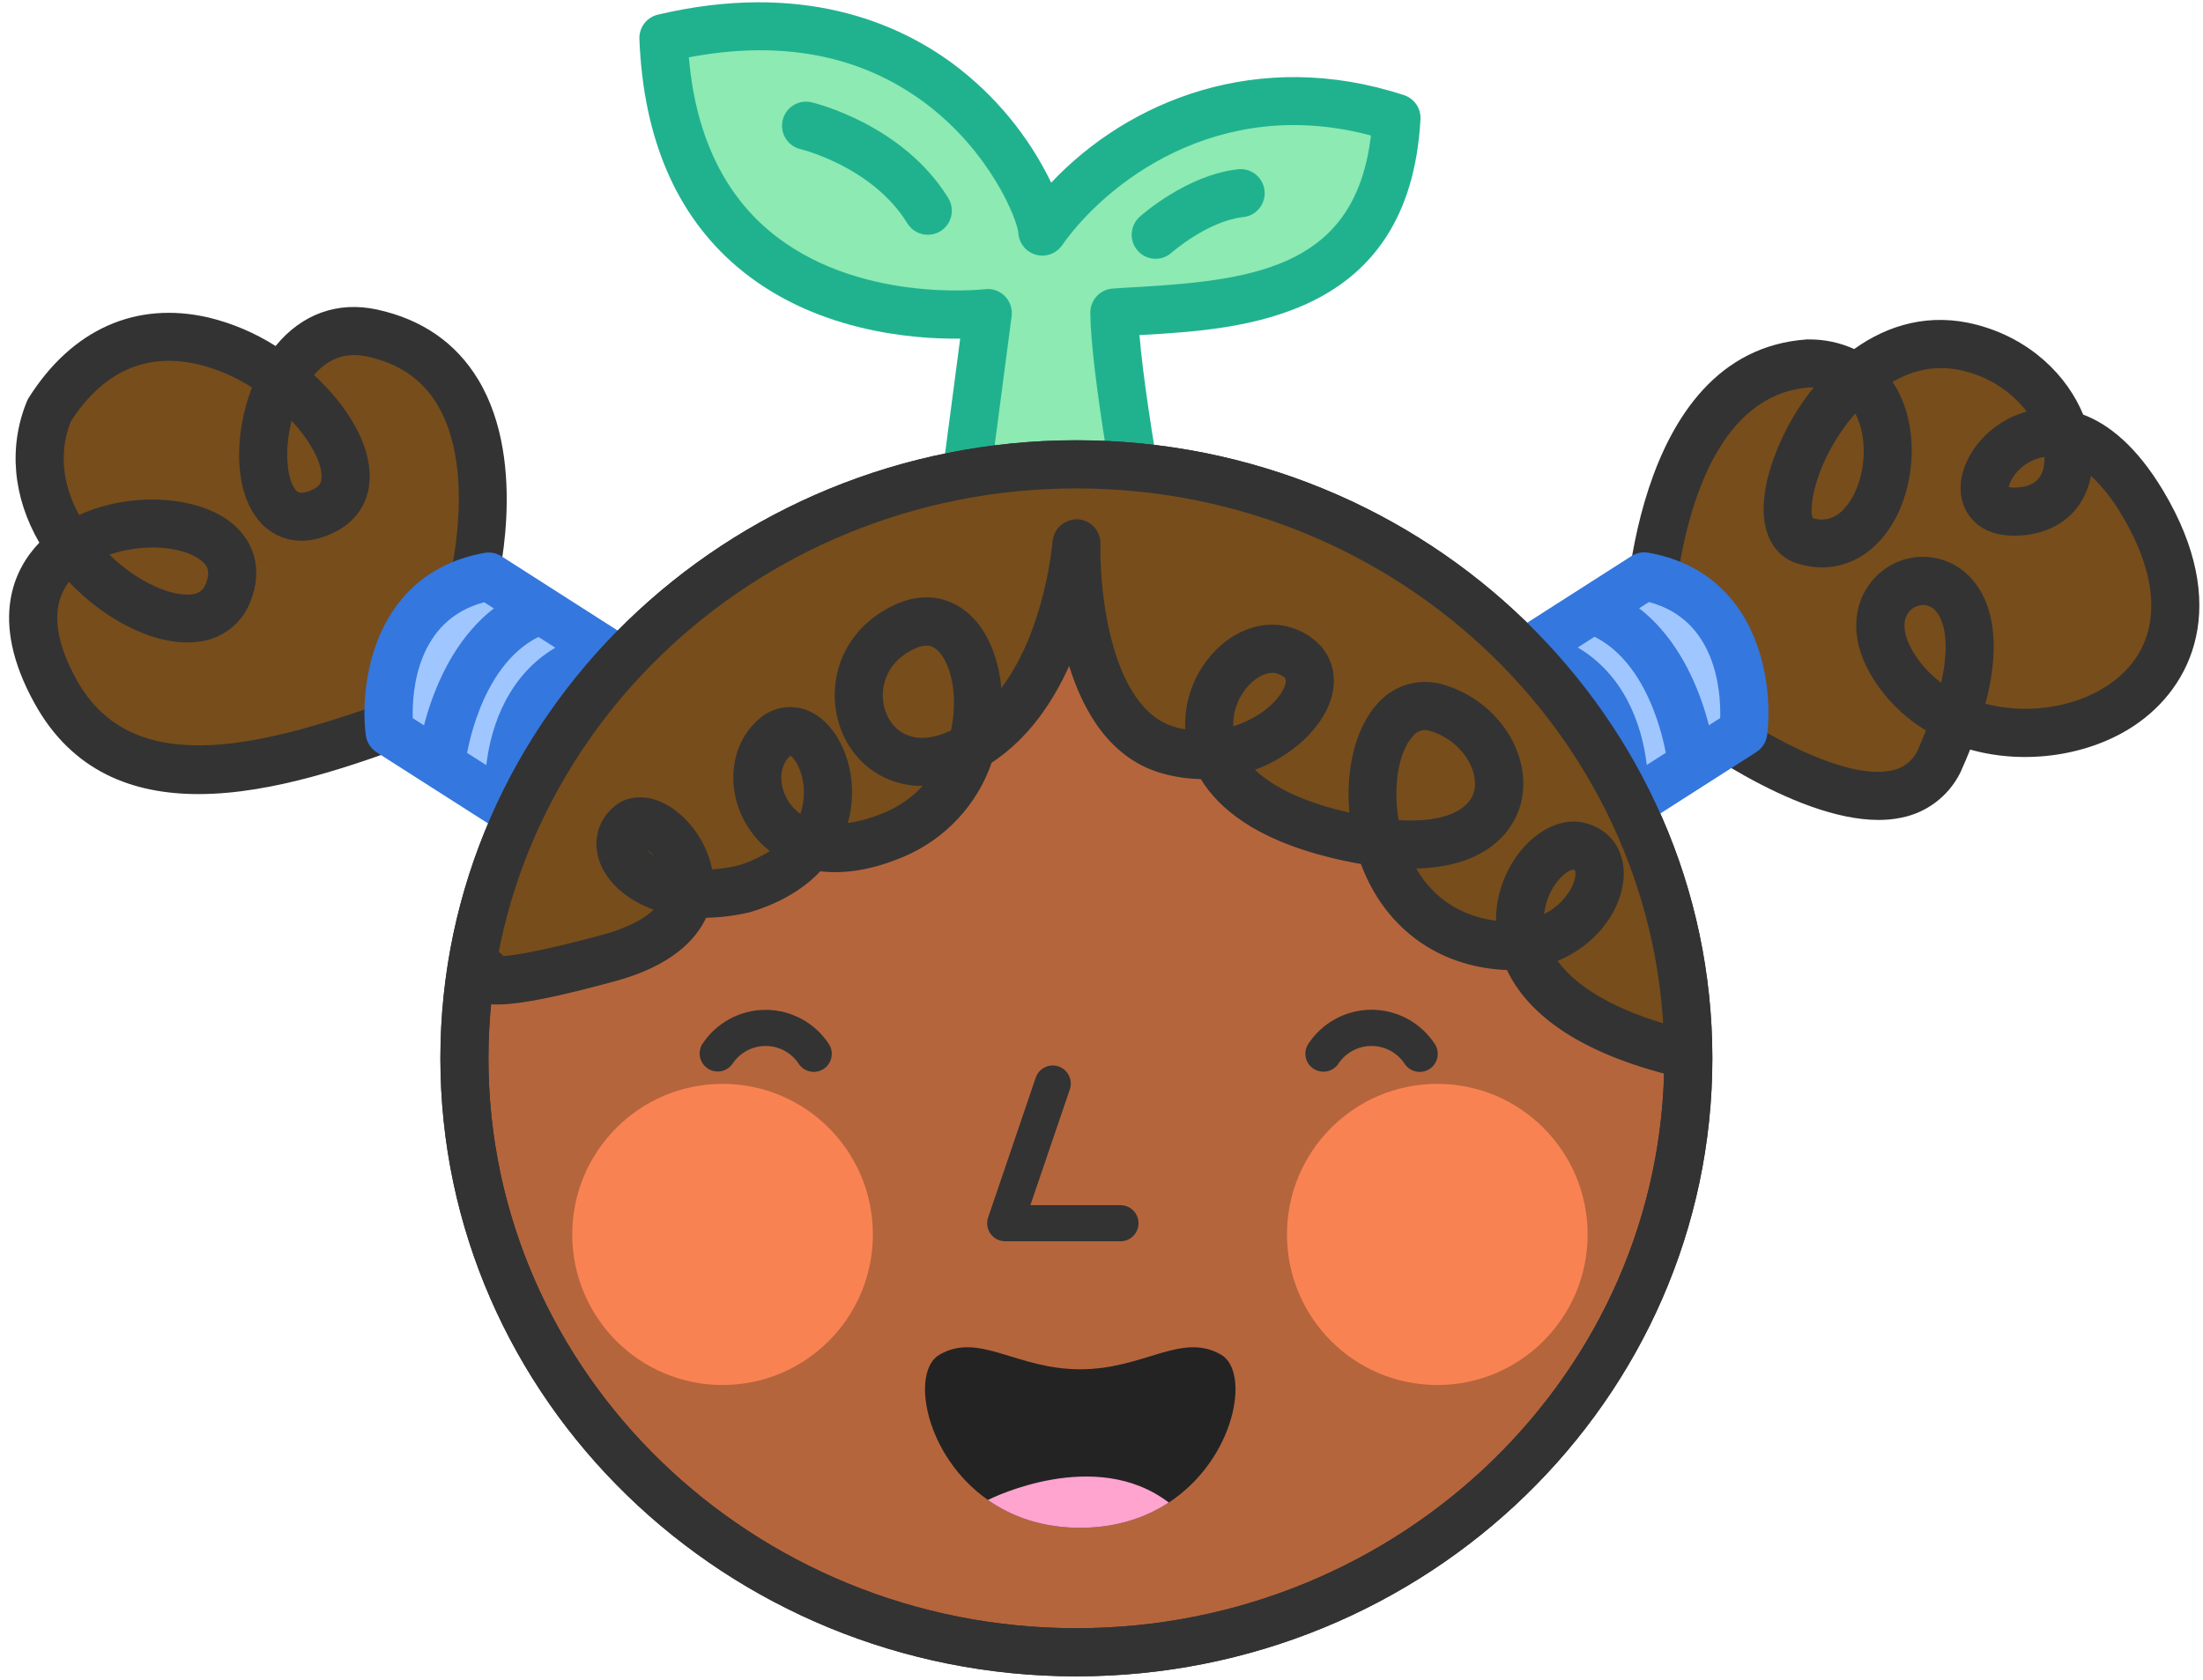 <svg width="194" height="148" viewBox="0 0 194 148" fill="none" xmlns="http://www.w3.org/2000/svg">
<path d="M83.676 52.737L86.987 27.578C86.987 27.578 59.502 30.962 58.419 3.354C82.577 -2.329 91.555 16.962 91.78 20.406C96.822 13.206 108.528 5.656 122.98 10.391C122.022 27.53 107.139 26.886 98.128 27.53C98.178 33.719 101.776 52.07 101.776 52.07L83.676 52.737Z" fill="#8CEAB2"/>
<path d="M83.676 54.858C83.374 54.858 83.076 54.794 82.802 54.669C82.527 54.544 82.282 54.362 82.084 54.135C81.885 53.908 81.737 53.641 81.65 53.351C81.562 53.062 81.538 52.758 81.577 52.458L84.555 29.829C80.26 29.884 71.572 29.171 64.898 23.486C59.54 18.926 56.648 12.172 56.306 3.436C56.286 2.944 56.438 2.46 56.736 2.068C57.034 1.676 57.459 1.4 57.937 1.288C70.575 -1.686 79.036 2.008 83.908 5.608C87.596 8.352 90.568 11.948 92.572 16.089C99.354 8.889 110.777 4.166 123.633 8.378C124.077 8.522 124.46 8.81 124.723 9.195C124.987 9.581 125.115 10.042 125.09 10.509C124.115 28.158 109.35 29.003 100.527 29.507H100.343C100.93 36.707 103.816 51.489 103.847 51.652C103.907 51.953 103.9 52.263 103.828 52.56C103.756 52.858 103.62 53.137 103.43 53.377C103.24 53.617 103.001 53.813 102.728 53.952C102.455 54.09 102.155 54.168 101.85 54.179L83.752 54.846L83.676 54.858ZM86.986 25.456C87.288 25.456 87.585 25.521 87.86 25.646C88.134 25.771 88.379 25.953 88.577 26.18C88.776 26.407 88.924 26.674 89.011 26.963C89.099 27.252 89.124 27.557 89.085 27.856L86.105 50.526L99.236 50.046C98.249 44.79 96.053 32.548 96.014 27.551C96.01 27.012 96.211 26.491 96.575 26.095C96.94 25.699 97.442 25.457 97.979 25.418C98.714 25.365 99.49 25.322 100.29 25.276C111.014 24.664 119.382 23.258 120.728 11.934C107.189 8.318 97.315 16.202 93.514 21.626C93.261 21.981 92.905 22.25 92.494 22.395C92.083 22.54 91.638 22.554 91.218 22.436C90.799 22.318 90.426 22.073 90.151 21.735C89.876 21.396 89.712 20.981 89.681 20.546C89.604 19.396 87.247 13.362 81.403 9.026C75.761 4.838 68.786 3.506 60.658 5.049C61.238 11.682 63.586 16.794 67.653 20.258C75.318 26.793 86.627 25.485 86.74 25.473C86.821 25.462 86.904 25.456 86.986 25.456Z" fill="#20B28F"/>
<path d="M101.776 20.68C101.776 20.68 105.33 17.479 109.201 17.027L101.776 20.68Z" fill="#8CEAB2"/>
<path d="M101.776 22.797C101.348 22.797 100.929 22.668 100.576 22.425C100.223 22.182 99.952 21.838 99.799 21.437C99.645 21.037 99.617 20.599 99.717 20.182C99.817 19.765 100.042 19.388 100.36 19.101C100.525 18.95 104.468 15.439 108.96 14.918C109.239 14.878 109.524 14.895 109.797 14.968C110.07 15.04 110.326 15.167 110.55 15.34C110.773 15.513 110.96 15.73 111.098 15.976C111.237 16.223 111.325 16.495 111.357 16.776C111.389 17.057 111.365 17.342 111.285 17.614C111.205 17.885 111.072 18.138 110.893 18.357C110.714 18.576 110.494 18.758 110.244 18.89C109.994 19.022 109.72 19.103 109.439 19.127C106.325 19.492 103.211 22.226 103.18 22.247C102.796 22.598 102.295 22.794 101.776 22.797Z" fill="#20B28F"/>
<path d="M70.981 11.08C70.981 11.08 78.138 12.772 81.705 18.568L70.981 11.08Z" fill="#8CEAB2"/>
<path d="M81.707 20.68C81.346 20.681 80.991 20.589 80.676 20.413C80.36 20.237 80.095 19.983 79.906 19.675C76.835 14.685 70.564 13.151 70.495 13.137C69.948 13.008 69.476 12.666 69.181 12.188C68.886 11.71 68.793 11.134 68.922 10.587C69.051 10.04 69.391 9.567 69.869 9.271C70.346 8.976 70.921 8.882 71.467 9.011C71.795 9.088 79.525 10.979 83.506 17.447C83.704 17.768 83.813 18.136 83.821 18.514C83.83 18.891 83.737 19.263 83.554 19.593C83.371 19.922 83.103 20.197 82.778 20.388C82.454 20.579 82.084 20.68 81.707 20.68Z" fill="#20B28F"/>
<path d="M145.219 54.201C145.219 54.201 146.05 37.161 153.602 33.189C161.155 29.217 163.493 33.319 163.493 33.319C163.493 33.319 169.647 28.103 175.75 31.459C181.854 34.814 181.842 38.263 181.842 38.263C181.842 38.263 185.636 38.467 188.158 43.471C190.681 48.474 197.862 58.722 183.765 63.652C175.734 65.486 172.243 63.328 172.243 63.328C172.243 63.328 171.506 69.746 167.453 69.832C163.4 69.918 155.924 68.913 152.141 63.501C148.359 58.089 145.219 54.201 145.219 54.201Z" fill="#774D1B"/>
<path d="M165.433 72.225C157.849 72.225 147.916 64.718 146.716 63.787C146.495 63.616 146.311 63.404 146.172 63.163C146.034 62.921 145.944 62.654 145.909 62.378C145.873 62.102 145.892 61.821 145.965 61.552C146.038 61.283 146.162 61.031 146.332 60.811C146.502 60.59 146.714 60.405 146.955 60.266C147.196 60.128 147.462 60.038 147.738 60.002C148.014 59.967 148.294 59.986 148.562 60.059C148.831 60.131 149.082 60.256 149.303 60.427C152.443 62.858 161.675 68.925 166.59 67.867C167.067 67.778 167.517 67.58 167.905 67.288C168.293 66.997 168.608 66.62 168.828 66.187C169.115 65.546 169.374 64.934 169.606 64.346C168.002 63.381 166.608 62.104 165.505 60.59C162.408 56.339 163.289 52.766 165.148 50.841C166.086 49.854 167.342 49.23 168.694 49.081C170.046 48.931 171.408 49.264 172.538 50.023C174.083 51.074 176.9 54.158 174.842 61.991C178.498 62.951 182.661 62.33 185.569 60.403C190.238 57.307 190.712 51.844 186.872 45.407C186.133 44.115 185.211 42.935 184.137 41.906C183.519 45.172 180.955 47.186 177.343 47.186C174.39 47.186 173.031 45.443 172.727 43.814C172.217 41.006 174.471 37.72 177.758 36.484C177.968 36.407 178.208 36.326 178.476 36.244C177.106 34.485 175.188 33.237 173.027 32.699C170.552 32.044 168.399 32.63 166.662 33.638C166.953 34.075 167.207 34.537 167.419 35.018C169.175 38.971 168.377 44.486 165.594 47.579C163.632 49.761 160.932 50.503 158.19 49.607C156.098 48.926 154.388 46.408 155.864 41.387C156.67 38.745 157.978 36.285 159.715 34.139C159.586 34.139 159.457 34.125 159.323 34.123C147.616 35.035 147.24 55.982 147.238 56.203C147.231 56.761 147.006 57.294 146.61 57.687C146.214 58.079 145.68 58.3 145.123 58.3H145.099C144.538 58.294 144.003 58.065 143.61 57.664C143.218 57.262 143 56.721 143.005 56.159C143.005 55.132 143.439 30.995 159.102 29.899H159.251C160.64 29.883 162.016 30.172 163.282 30.746C166.272 28.603 169.958 27.515 174.107 28.615C178.826 29.865 182.041 33.098 183.449 36.52C185.636 37.339 188.118 39.249 190.504 43.24C196.492 53.267 193.083 60.52 187.902 63.945C183.993 66.537 178.428 67.413 173.494 66.026C173.24 66.666 172.959 67.327 172.651 68.008C172.634 68.049 172.612 68.09 172.591 68.131C172.084 69.121 171.361 69.985 170.476 70.658C169.591 71.331 168.565 71.795 167.477 72.016C166.805 72.158 166.12 72.228 165.433 72.225ZM169.357 53.291C169.139 53.295 168.924 53.341 168.723 53.428C168.523 53.515 168.342 53.641 168.19 53.798C167.347 54.671 167.627 56.323 168.923 58.101C169.491 58.879 170.172 59.567 170.943 60.143C171.851 56.126 171.038 54.143 170.159 53.541C169.923 53.379 169.643 53.292 169.357 53.291ZM159.627 45.64C160.345 45.851 161.392 45.933 162.444 44.767C164.135 42.885 164.64 39.223 163.548 36.765C163.495 36.647 163.44 36.525 163.38 36.422C162.992 36.863 162.662 37.276 162.422 37.622C159.782 41.253 159.279 44.783 159.627 45.64ZM176.89 42.907C177.039 42.937 177.19 42.951 177.341 42.947C178.958 42.947 179.83 42.285 180.007 40.919C180.036 40.699 180.046 40.477 180.038 40.255C179.763 40.292 179.493 40.361 179.233 40.459C177.7 41.037 176.967 42.359 176.89 42.907Z" fill="#333333"/>
<path d="M32.026 64.792C32.026 64.792 42.777 60.254 42.71 43.293C42.643 26.332 27.619 26.896 25.485 32.423C17.328 29.927 9.658 25.915 4.901 35.32C0.144 44.726 6.475 48.482 6.475 48.482C6.475 48.482 2.57 50.095 3.121 54.196C3.672 58.298 6.439 69.292 17.065 68.289C27.691 67.286 32.026 64.792 32.026 64.792Z" fill="#774D1B"/>
<path d="M17.477 69.947C11.728 69.947 6.367 67.994 3.028 61.927C-1.054 54.52 1.32 50.032 3.464 47.8C1.138 43.79 0.726 39.364 2.367 35.356C2.415 35.242 2.472 35.132 2.537 35.027C6.35 29.001 11.972 26.491 18.37 27.969C20.461 28.477 22.454 29.325 24.27 30.479C26.56 27.669 29.734 26.505 33.222 27.271C37.165 28.135 40.152 30.201 42.099 33.417C46.624 40.886 43.711 51.919 43.587 52.377C43.41 52.883 43.049 53.304 42.575 53.554C42.102 53.804 41.551 53.865 41.035 53.724C40.518 53.584 40.074 53.252 39.792 52.796C39.51 52.34 39.411 51.794 39.514 51.268C39.56 51.093 42.058 41.479 38.487 35.599C37.145 33.388 35.133 32.015 32.331 31.403C30.484 31.003 28.915 31.547 27.652 33.038C30.323 35.498 32.204 38.457 32.513 41.171C32.8 43.72 31.677 45.806 29.427 46.898C25.906 48.607 23.753 46.898 22.991 46.084C20.512 43.432 20.608 38.212 22.191 34.132C20.732 33.188 19.123 32.498 17.434 32.092C12.842 31.029 9.074 32.726 6.226 37.132C4.97 40.365 5.835 43.288 6.968 45.364C11.373 43.336 16.976 43.67 19.968 45.743C22.397 47.423 23.183 50.126 22.071 52.943C21.714 53.901 21.1 54.741 20.297 55.372C19.494 56.002 18.533 56.398 17.52 56.517C14.056 57.023 9.467 54.854 6.068 51.249C4.501 53.32 4.724 56.21 6.731 59.855C11.742 68.954 23.465 65.639 35.047 61.466C35.575 61.275 36.157 61.302 36.665 61.541C37.173 61.78 37.566 62.211 37.756 62.74C37.947 63.269 37.92 63.852 37.681 64.361C37.443 64.87 37.012 65.264 36.484 65.455C31.229 67.372 24.086 69.947 17.477 69.947ZM9.634 48.861C12.181 51.338 15.194 52.593 16.916 52.346C17.188 52.331 17.45 52.234 17.666 52.068C17.882 51.901 18.043 51.674 18.128 51.415C18.524 50.414 18.368 49.804 17.553 49.255C15.85 48.064 12.466 47.877 9.634 48.861ZM25.683 37.058C24.986 39.746 25.288 42.357 26.081 43.204C26.201 43.334 26.483 43.636 27.583 43.101C28.115 42.842 28.405 42.525 28.302 41.661C28.16 40.406 27.197 38.697 25.679 37.058H25.683Z" fill="#333333"/>
<path d="M34.306 64.478C34.306 64.478 32.85 52.632 43.023 50.798L53.616 57.571C43.443 59.411 44.899 71.251 44.899 71.251L34.306 64.478Z" fill="#9FC6FF"/>
<path d="M44.904 73.367C44.501 73.368 44.107 73.254 43.768 73.036L33.166 66.266C32.904 66.097 32.682 65.873 32.516 65.609C32.35 65.344 32.245 65.047 32.208 64.737C31.621 59.951 33.047 50.443 42.65 48.703C43.175 48.607 43.717 48.714 44.166 49.002L54.758 55.775C55.116 56.005 55.397 56.338 55.564 56.73C55.73 57.122 55.776 57.555 55.693 57.973C55.611 58.391 55.404 58.774 55.102 59.073C54.798 59.372 54.413 59.573 53.994 59.649C45.939 61.108 46.954 70.595 47.002 70.999C47.048 71.397 46.98 71.801 46.807 72.162C46.633 72.524 46.361 72.83 46.022 73.043C45.687 73.255 45.3 73.367 44.904 73.367ZM36.357 63.268L42.825 67.401C43.256 63.71 44.875 59.438 48.902 57.052L42.638 53.049C36.719 54.611 36.28 60.844 36.347 63.268H36.357Z" fill="#3477DE"/>
<path d="M38.941 66.626C38.941 66.626 40.072 57.386 46.48 54.201L38.941 66.626Z" fill="#9FC6FF"/>
<path d="M38.944 68.742C38.855 68.743 38.767 68.737 38.678 68.725C38.403 68.692 38.137 68.604 37.896 68.467C37.654 68.33 37.442 68.147 37.272 67.927C37.101 67.708 36.975 67.458 36.901 67.19C36.827 66.922 36.807 66.642 36.841 66.366C36.892 65.944 38.197 55.953 45.539 52.302C45.788 52.179 46.059 52.105 46.336 52.086C46.613 52.068 46.892 52.104 47.155 52.193C47.418 52.282 47.661 52.422 47.871 52.605C48.08 52.788 48.252 53.01 48.375 53.26C48.498 53.509 48.572 53.781 48.59 54.059C48.609 54.336 48.573 54.615 48.484 54.879C48.396 55.143 48.256 55.387 48.073 55.596C47.891 55.806 47.668 55.978 47.419 56.102C42.13 58.742 41.05 66.805 41.04 66.887C40.976 67.399 40.727 67.869 40.342 68.211C39.956 68.552 39.459 68.741 38.944 68.742Z" fill="#3477DE"/>
<path d="M94.786 145.54C124.548 145.54 148.675 122.115 148.675 93.22C148.675 64.324 124.548 40.9 94.786 40.9C65.024 40.9 40.897 64.324 40.897 93.22C40.897 122.115 65.024 145.54 94.786 145.54Z" fill="#B5653C"/>
<path d="M94.786 147.662C63.905 147.662 38.782 123.239 38.782 93.22C38.782 63.201 63.905 38.781 94.786 38.781C125.668 38.781 150.793 63.203 150.793 93.22C150.793 123.237 125.668 147.662 94.786 147.662ZM94.786 43.022C66.238 43.022 43.014 65.541 43.014 93.22C43.014 120.899 66.238 143.421 94.786 143.421C123.335 143.421 146.56 120.902 146.56 93.22C146.56 65.538 123.335 43.022 94.786 43.022Z" fill="#333333"/>
<path d="M153.521 64.461C153.521 64.461 154.975 52.614 144.802 50.781L134.209 57.554C144.385 59.394 142.928 71.234 142.928 71.234L153.521 64.461Z" fill="#9FC6FF"/>
<path d="M142.929 73.353C142.629 73.353 142.333 73.289 142.06 73.166C141.787 73.042 141.543 72.862 141.344 72.638C141.146 72.413 140.997 72.148 140.908 71.862C140.819 71.575 140.792 71.273 140.828 70.975C140.876 70.579 141.889 61.091 133.833 59.63C133.415 59.554 133.029 59.353 132.726 59.055C132.423 58.756 132.217 58.372 132.135 57.954C132.053 57.536 132.098 57.103 132.265 56.712C132.432 56.32 132.713 55.988 133.072 55.759L143.664 48.986C144.113 48.697 144.654 48.59 145.178 48.688C154.784 50.426 156.197 59.935 155.622 64.72C155.584 65.03 155.478 65.327 155.313 65.591C155.147 65.856 154.926 66.08 154.664 66.249L144.074 73.022C143.732 73.24 143.334 73.354 142.929 73.353ZM138.94 57.033C142.967 59.416 144.584 63.691 145.018 67.382L151.485 63.249C151.547 60.825 151.111 54.592 145.209 53.03L138.94 57.033Z" fill="#3477DE"/>
<path d="M148.886 66.609C148.886 66.609 147.753 57.369 141.348 54.184L148.886 66.609Z" fill="#9FC6FF"/>
<path d="M148.884 68.728C148.369 68.728 147.871 68.539 147.484 68.197C147.098 67.855 146.85 67.383 146.786 66.87C146.769 66.733 145.677 58.71 140.407 56.082C139.904 55.832 139.522 55.392 139.343 54.859C139.164 54.326 139.204 53.744 139.454 53.241C139.703 52.737 140.142 52.354 140.674 52.174C141.206 51.995 141.787 52.035 142.29 52.285C149.632 55.936 150.935 65.927 150.987 66.349C151.056 66.907 150.9 67.47 150.555 67.913C150.209 68.357 149.702 68.644 149.145 68.713C149.059 68.723 148.971 68.728 148.884 68.728Z" fill="#3477DE"/>
<path d="M41.55 85.053C41.55 85.053 45.352 54.129 76.231 44.087C107.11 34.045 128.13 52.041 129.519 53.207C130.908 54.373 146.886 64.158 148.682 93.21C140.478 90.532 134.933 85.072 134.933 85.072C134.933 85.072 123.214 82.96 121.444 74.2C112.945 71.879 106.633 67.993 107.007 66.445C100.027 64.545 93.708 58.648 94.266 51.285C92.254 60.705 87.933 66.088 84.962 66.102C84.962 73.019 77.076 76.391 71.227 74.365C67.133 80.056 61.224 78.734 60.646 78.657C57.815 86.416 41.55 85.053 41.55 85.053Z" fill="#774D1B"/>
<path d="M94.786 147.662C63.905 147.662 38.782 123.239 38.782 93.22C38.782 63.201 63.905 38.781 94.786 38.781C125.668 38.781 150.793 63.203 150.793 93.22C150.793 123.237 125.668 147.662 94.786 147.662ZM94.786 43.022C66.238 43.022 43.014 65.541 43.014 93.22C43.014 120.899 66.238 143.421 94.786 143.421C123.335 143.421 146.56 120.902 146.56 93.22C146.56 65.538 123.335 43.022 94.786 43.022Z" fill="#333333"/>
<path d="M98.734 109.339H88.52C88.267 109.339 88.018 109.28 87.793 109.164C87.569 109.049 87.375 108.881 87.228 108.676C87.081 108.47 86.985 108.232 86.948 107.981C86.912 107.731 86.936 107.476 87.018 107.236L91.207 94.922C91.345 94.525 91.634 94.199 92.011 94.014C92.389 93.83 92.823 93.803 93.22 93.939C93.617 94.074 93.945 94.362 94.131 94.739C94.317 95.115 94.347 95.55 94.214 95.949L90.738 106.159H98.734C99.144 106.175 99.532 106.349 99.817 106.646C100.101 106.942 100.26 107.337 100.26 107.749C100.26 108.16 100.101 108.555 99.817 108.852C99.532 109.148 99.144 109.323 98.734 109.339Z" fill="#333333"/>
<path d="M63.631 121.998C70.942 121.998 76.868 116.061 76.868 108.736C76.868 101.411 70.942 95.474 63.631 95.474C56.321 95.474 50.394 101.411 50.394 108.736C50.394 116.061 56.321 121.998 63.631 121.998Z" fill="#F98253"/>
<path d="M126.571 121.998C133.881 121.998 139.808 116.061 139.808 108.736C139.808 101.411 133.881 95.474 126.571 95.474C119.26 95.474 113.334 101.411 113.334 108.736C113.334 116.061 119.26 121.998 126.571 121.998Z" fill="#F98253"/>
<path d="M125.016 94.418C124.741 94.418 124.47 94.345 124.231 94.209C123.991 94.072 123.791 93.875 123.651 93.638C123.328 93.174 122.898 92.794 122.398 92.532C121.897 92.27 121.341 92.133 120.776 92.133C120.212 92.133 119.655 92.27 119.155 92.532C118.654 92.794 118.224 93.174 117.902 93.638C117.683 93.995 117.333 94.252 116.927 94.353C116.521 94.454 116.092 94.392 115.732 94.18C115.371 93.969 115.109 93.622 115.003 93.217C114.897 92.812 114.956 92.382 115.166 92.02C115.769 91.077 116.599 90.301 117.58 89.763C118.561 89.225 119.661 88.943 120.779 88.943C121.897 88.943 122.997 89.225 123.977 89.763C124.958 90.301 125.788 91.077 126.391 92.02C126.534 92.262 126.61 92.538 126.611 92.819C126.613 93.1 126.541 93.376 126.401 93.62C126.262 93.864 126.06 94.067 125.818 94.207C125.575 94.347 125.299 94.421 125.018 94.42L125.016 94.418Z" fill="#333333"/>
<path d="M148.306 94.946C148.145 94.946 147.984 94.927 147.827 94.891C138.353 92.654 134.317 88.857 132.705 85.442C132.41 85.442 132.109 85.415 131.804 85.386C126.249 84.861 121.899 81.518 119.885 76.214C119.87 76.178 119.856 76.142 119.844 76.106C118.982 75.957 118.067 75.767 117.097 75.527C110.564 73.915 107.316 71.207 105.745 68.625C104.621 68.605 103.504 68.443 102.42 68.145C97.883 66.906 95.452 62.843 94.151 58.665C92.714 61.855 90.558 65.063 87.329 67.18C86.695 69.008 85.689 70.684 84.375 72.102C83.06 73.519 81.466 74.647 79.692 75.415C76.818 76.658 74.317 76.999 72.238 76.746C70.92 78.146 68.98 79.454 66.132 80.325L65.991 80.363C64.742 80.657 63.465 80.818 62.182 80.843C61.267 82.794 59.118 85.082 54.179 86.426C44.018 89.195 41.843 88.886 40.808 87.146C40.533 86.671 40.423 86.119 40.495 85.575C40.566 85.031 40.815 84.526 41.203 84.138C41.395 83.937 41.624 83.775 41.878 83.662C42.132 83.549 42.406 83.488 42.684 83.481C42.962 83.475 43.238 83.523 43.498 83.623C43.757 83.724 43.994 83.874 44.195 84.067C44.247 84.115 44.295 84.168 44.341 84.222C45.448 84.129 47.896 83.743 53.07 82.338C54.435 81.964 56.38 81.27 57.561 80.128C55.343 79.331 53.791 77.968 53.044 76.466C52.073 74.524 52.476 72.4 54.071 71.054C55.269 70.038 56.974 69.957 58.622 70.84C60.445 71.819 62.215 74.003 62.709 76.579C63.47 76.529 64.225 76.418 64.968 76.247C65.965 75.95 66.916 75.518 67.797 74.963C67.002 74.347 66.324 73.593 65.797 72.736C63.828 69.539 64.285 65.49 66.863 63.321C67.489 62.762 68.271 62.41 69.103 62.311C69.936 62.212 70.778 62.372 71.517 62.769C73.845 63.99 75.306 67.329 74.99 70.725C74.933 71.324 74.822 71.917 74.657 72.496C75.819 72.324 76.952 71.995 78.025 71.517C79.25 70.99 80.35 70.21 81.254 69.23H81.199C79.705 69.24 78.242 68.808 76.993 67.987C74.655 66.431 73.325 63.621 73.527 60.65C73.742 57.474 75.608 54.81 78.648 53.339C80.828 52.283 83.008 52.394 84.785 53.644C86.687 54.983 87.899 57.561 88.182 60.604C92.074 55.413 92.678 47.805 92.685 47.706C92.735 47.158 92.992 46.649 93.404 46.284C93.816 45.919 94.351 45.726 94.901 45.743C95.453 45.772 95.973 46.016 96.348 46.423C96.724 46.83 96.926 47.368 96.91 47.922C96.803 51.878 97.782 62.49 103.536 64.06C103.819 64.137 104.099 64.199 104.377 64.247C104.312 62.851 104.563 61.458 105.111 60.172C105.659 58.886 106.49 57.741 107.541 56.822C109.539 55.094 112.002 54.573 114.133 55.427C116.883 56.531 118.069 59.008 117.156 61.737C116.368 64.084 113.884 66.563 110.516 67.809C112.129 69.338 114.713 70.574 118.112 71.409C118.352 71.469 118.591 71.526 118.831 71.579C118.481 67.768 119.367 64.062 121.341 61.938C122.057 61.132 122.991 60.551 124.03 60.266C125.068 59.981 126.167 60.004 127.193 60.333C131.984 61.773 135.062 66.606 133.9 70.879C133.493 72.376 131.744 76.338 124.709 76.504C125.94 78.597 128.063 80.618 131.744 81.11C131.741 80.371 131.821 79.634 131.984 78.914C132.942 74.793 136.423 71.776 139.47 72.465C141.966 73.031 143.35 75.222 142.912 77.92C142.473 80.618 140.339 83.337 137.163 84.64C139.048 87.249 143.08 89.414 148.795 90.763C149.301 90.88 149.745 91.181 150.044 91.606C150.343 92.031 150.476 92.551 150.417 93.068C150.358 93.585 150.111 94.062 149.723 94.408C149.336 94.754 148.835 94.946 148.316 94.946H148.306ZM138.514 76.6C138.035 76.6 136.315 77.961 135.994 80.394L135.98 80.519C136.919 80.05 137.707 79.326 138.255 78.429C138.837 77.45 138.768 76.768 138.696 76.662C138.641 76.632 138.582 76.611 138.521 76.6H138.514ZM56.977 74.817C57.093 74.974 57.227 75.116 57.377 75.242C57.441 75.297 57.509 75.352 57.58 75.405C57.398 75.19 57.196 74.993 56.977 74.817ZM123.164 72.239C127.404 72.501 129.392 71.229 129.799 69.76C130.3 67.924 128.767 65.236 125.967 64.394C125.697 64.292 125.402 64.281 125.125 64.362C124.848 64.442 124.605 64.61 124.431 64.84C123.234 66.098 122.625 69.095 123.164 72.239ZM69.603 66.561C68.606 67.449 68.544 69.143 69.39 70.516C69.67 70.978 70.04 71.379 70.477 71.695C70.682 71.097 70.789 70.469 70.793 69.837C70.805 68.054 70.025 66.82 69.603 66.561ZM81.58 56.867C81.199 56.882 80.826 56.983 80.49 57.163C78.255 58.242 77.814 59.995 77.75 60.943C77.651 62.383 78.274 63.753 79.331 64.456C80.464 65.207 81.982 65.176 83.745 64.343C83.836 63.921 83.904 63.494 83.949 63.064C84.253 60.112 83.376 57.839 82.354 57.119C82.128 56.949 81.852 56.86 81.57 56.867H81.58ZM112.033 59.267C111.266 59.267 110.545 59.831 110.308 60.038C109.755 60.53 109.315 61.138 109.02 61.818C108.724 62.498 108.58 63.235 108.598 63.976C110.993 63.239 112.725 61.643 113.149 60.393C113.302 59.934 113.345 59.673 112.562 59.366C112.391 59.295 112.208 59.26 112.023 59.26L112.033 59.267Z" fill="#333333"/>
<path d="M71.648 94.417C71.375 94.415 71.107 94.343 70.87 94.207C70.633 94.07 70.435 93.875 70.295 93.64C69.972 93.175 69.543 92.796 69.042 92.534C68.541 92.272 67.985 92.135 67.421 92.135C66.856 92.135 66.299 92.272 65.799 92.534C65.299 92.796 64.869 93.175 64.546 93.64C64.326 93.99 63.979 94.241 63.578 94.339C63.177 94.437 62.753 94.375 62.397 94.166C62.041 93.956 61.78 93.616 61.67 93.217C61.56 92.818 61.61 92.392 61.808 92.029C62.411 91.086 63.241 90.31 64.222 89.772C65.203 89.234 66.303 88.953 67.422 88.953C68.54 88.953 69.64 89.234 70.621 89.772C71.602 90.31 72.432 91.086 73.035 92.029C73.14 92.21 73.208 92.41 73.235 92.617C73.262 92.824 73.249 93.034 73.195 93.236C73.141 93.438 73.048 93.627 72.921 93.792C72.794 93.958 72.636 94.097 72.456 94.201C72.211 94.346 71.932 94.42 71.648 94.417Z" fill="#333333"/>
<path d="M102.926 132.352C100.887 133.691 98.29 134.577 95.126 134.577C91.787 134.577 89.087 133.6 86.999 132.124C81.41 128.212 80.174 120.806 82.728 119.33C86.23 117.304 89.468 120.614 95.126 120.614C100.784 120.614 104.025 117.304 107.534 119.33C110.131 120.834 108.801 128.502 102.926 132.352Z" fill="#232323"/>
<path d="M102.925 132.352C100.887 133.691 98.29 134.577 95.126 134.577C91.787 134.577 89.087 133.6 86.998 132.124C87.372 131.942 96.472 127.427 102.925 132.352Z" fill="#FFA3CF"/>
</svg>

